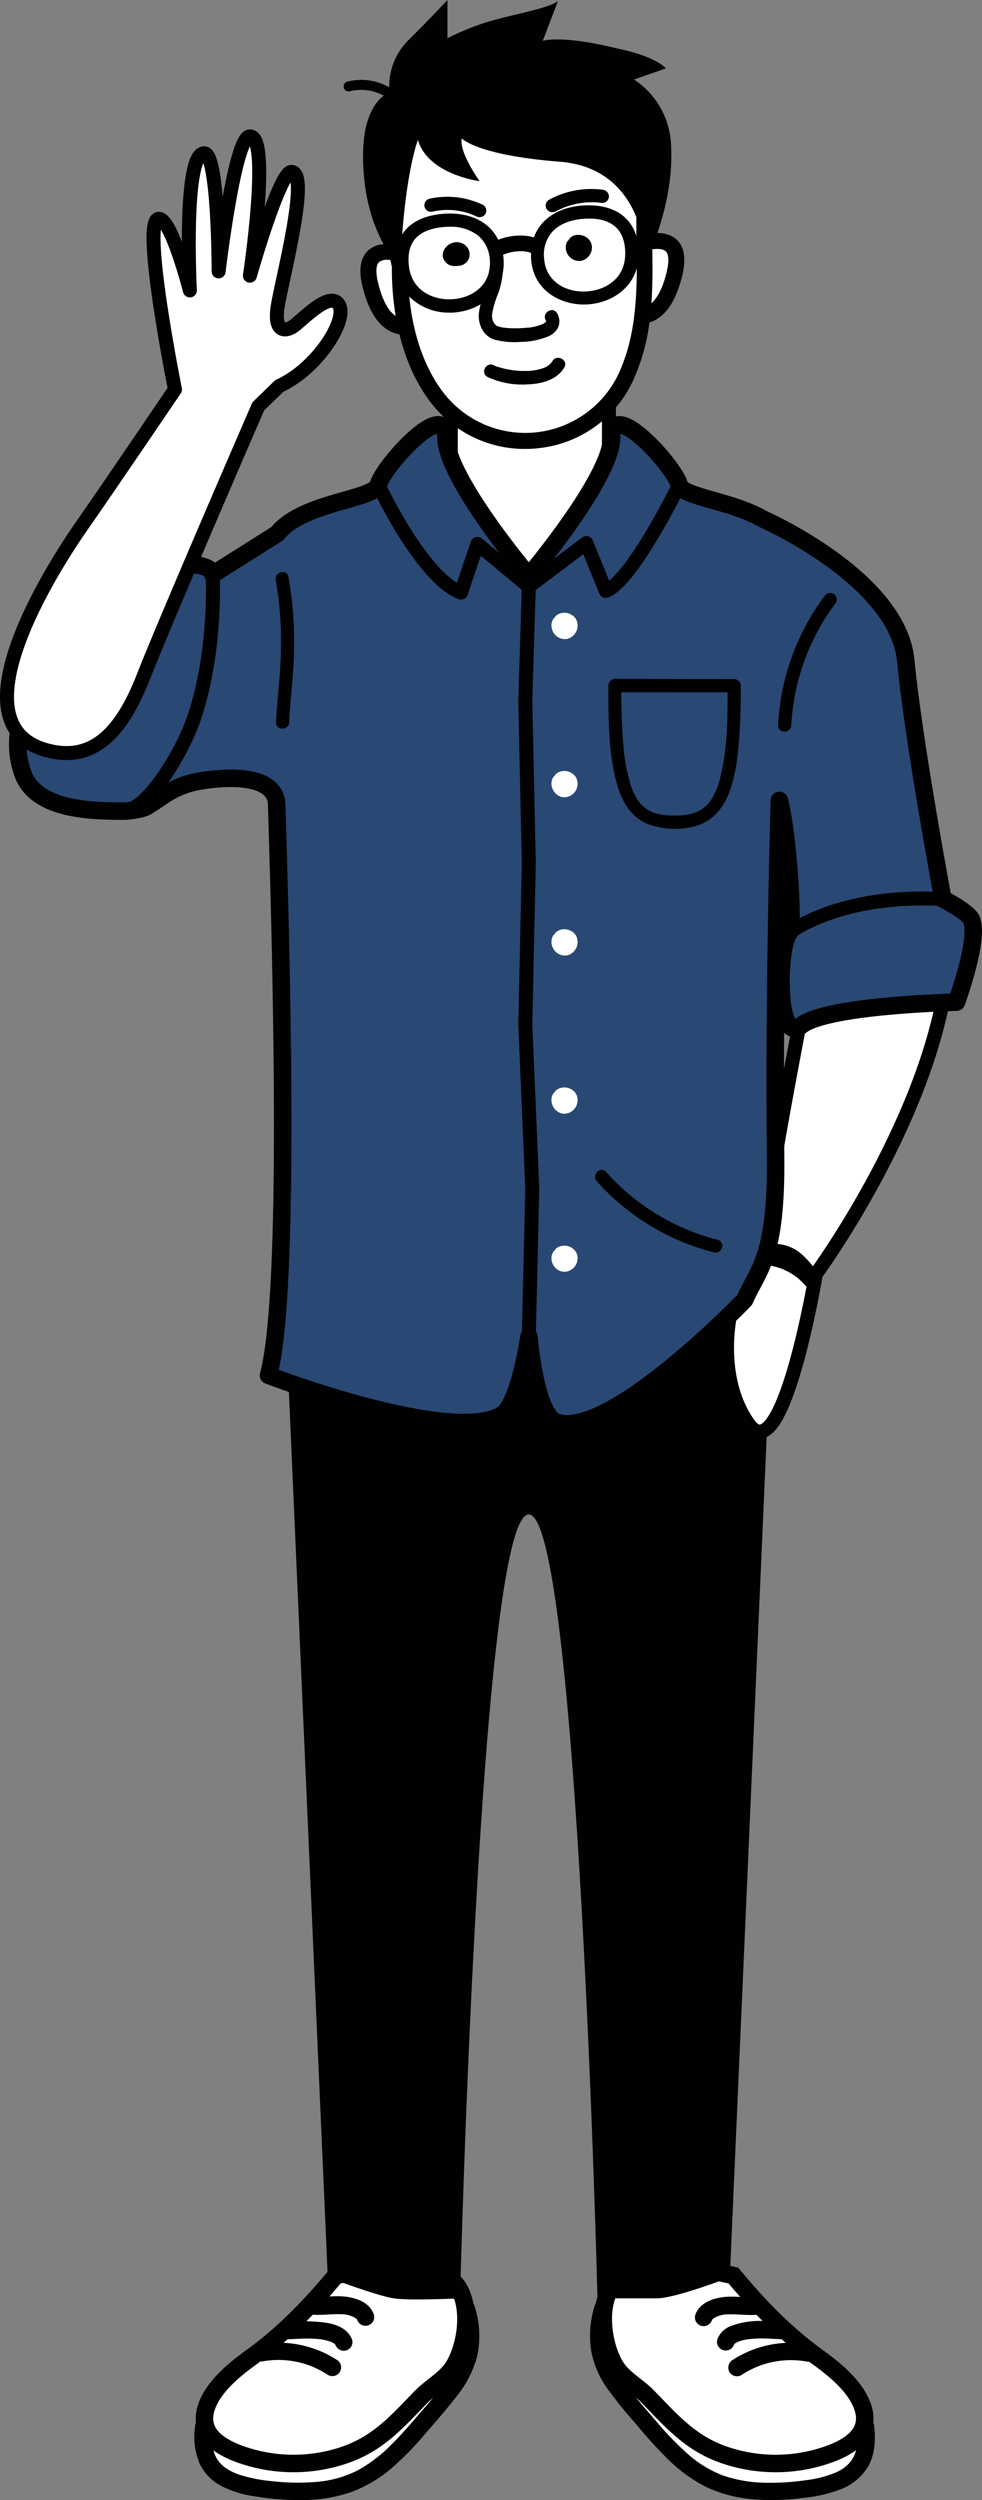 <svg xmlns="http://www.w3.org/2000/svg" viewBox="0 0 280.73 714.45"><rect x="0" y="0" width="280.73" height="714.45" fill="#808080" stroke="none"/><defs><style>.cls-1,.cls-3,.cls-4{fill:#fff;}.cls-2{fill:#010101;}.cls-3,.cls-4,.cls-5,.cls-6,.cls-7{stroke:#010101;}.cls-3{stroke-miterlimit:10;}.cls-3,.cls-5{stroke-width:5px;}.cls-4,.cls-5,.cls-6,.cls-7{stroke-linejoin:round;}.cls-4,.cls-6,.cls-7{stroke-width:4px;}.cls-5,.cls-6{fill:#294874;}.cls-7{fill:none;}</style></defs><title>Asset 1</title><g id="Layer_2" data-name="Layer 2"><g id="Layer_1-2" data-name="Layer 1"><path class="cls-1" d="M58.27,693.44c-1.51,12.08,5.28,16.14,16.5,17.71,9.66,1.35,20.81,1.48,29.49-3.49,8.48-4.85,14.67-13.13,21-20.38,7.61-8.75,11.59-15.88,8-27.73Z"/><path class="cls-2" d="M55.77,693.44A19.63,19.63,0,0,0,57.07,704a14.12,14.12,0,0,0,6.14,6.37,29.9,29.9,0,0,0,9.73,3,76,76,0,0,0,13.64,1.06,43.65,43.65,0,0,0,13.56-2.2A38.42,38.42,0,0,0,112.31,705a88.09,88.09,0,0,0,9.41-9.71c3-3.45,6-6.86,8.78-10.47a31,31,0,0,0,5.93-11.56,27.87,27.87,0,0,0-.78-14.32A2.54,2.54,0,0,0,132,657.4l-25.39,11.47-40.4,18.26L57,691.28a2.52,2.52,0,0,0-.9,3.42,2.56,2.56,0,0,0,3.42.89l25.39-11.47,40.4-18.26,9.18-4.15-3.67-1.49a23.19,23.19,0,0,1,1,10.7,24,24,0,0,1-4,9.11,113,113,0,0,1-7.48,9.18c-2.75,3.23-5.5,6.47-8.53,9.44a41.37,41.37,0,0,1-9.67,7.34,31.56,31.56,0,0,1-11.61,3.23,63.92,63.92,0,0,1-12.75-.2,42.83,42.83,0,0,1-9.64-1.94,15.86,15.86,0,0,1-3.77-1.93,9.81,9.81,0,0,1-2.33-2.5,8,8,0,0,1-.75-1.55,15.35,15.35,0,0,1-.56-2.22,22.16,22.16,0,0,1,.07-5.44,2.51,2.51,0,0,0-2.5-2.5A2.56,2.56,0,0,0,55.77,693.44Z"/><path class="cls-3" d="M96,650.26c-7.24,8.7-14.8,16.58-24,23.24-4.91,3.57-11,8.44-13,14.42-2.75,8.28,5.26,12.15,12,14.17a45.23,45.23,0,0,0,27.71-.61c9.62-3.34,15-9.69,21.83-16.69,3-3,7.16-5.14,9.3-8.82,3-5.17,4.3-13.23,2.61-19C128.45,643,106.49,648,96,650.26Z"/><path class="cls-1" d="M88.82,658.88a46.56,46.56,0,0,0,7.18-.07,12,12,0,0,1,6.93,1.49,3.6,3.6,0,0,1,1.61,1.94"/><path class="cls-2" d="M88.82,661.38c2.82.34,5.64-.16,8.47-.07a8.53,8.53,0,0,1,3.14.52l.48.18c-.21-.08-.18-.06.09.07l.67.38c.23.17.26.18.06,0,.12.11.23.21.34.33-.13-.21-.12-.19,0,0s.14.27,0,0a2.5,2.5,0,0,0,4.82-1.33c-1.15-3.52-5-4.83-8.36-5.19s-6.52.38-9.77,0a2.49,2.49,0,0,0-2.5,2.5,2.57,2.57,0,0,0,2.5,2.5Z"/><path class="cls-1" d="M81.37,666c1.63,0,15.13-1.54,16.85,3.21"/><path class="cls-2" d="M81.37,668.48c2.65,0,5.29-.3,7.95-.19l1.33.08.7.07c.16,0,1,.13.21,0A16.93,16.93,0,0,1,94,669l.58.19.28.1-.2-.08.84.45c.55.32-.25-.28,0,0a2.81,2.81,0,0,0,.35.34c.28.24-.31-.56,0,0,.1.19.3.71,0-.07a2.58,2.58,0,0,0,3.08,1.75,2.52,2.52,0,0,0,1.74-3.08c-1.2-3.1-4.31-4.36-7.4-4.84a45,45,0,0,0-9.13-.34c-.91,0-1.82.15-2.73.14a2.5,2.5,0,0,0,0,5Z"/><path class="cls-1" d="M74.5,672.36A27.3,27.3,0,0,1,95,676.5"/><path class="cls-2" d="M75.17,674.77a25.56,25.56,0,0,1,18.58,3.89,2.5,2.5,0,0,0,2.53-4.32A30.84,30.84,0,0,0,73.84,670,2.52,2.52,0,0,0,72.09,673a2.56,2.56,0,0,0,3.08,1.75Z"/><path class="cls-1" d="M247.43,693.44c1.51,12.08-5.28,16.14-16.51,17.71-9.65,1.35-20.8,1.48-29.48-3.49s-14.61-13.06-21-20.38c-7.61-8.75-11.6-15.88-8-27.73"/><path class="cls-2" d="M244.93,693.44a22.89,22.89,0,0,1,.11,5.1,16.66,16.66,0,0,1-.33,1.68,8.38,8.38,0,0,1-.55,1.57,12.91,12.91,0,0,1-.94,1.56c-.17.23,0,0,0,0-.1.13-.21.25-.31.37s-.49.53-.76.78a11.71,11.71,0,0,1-2.92,1.91,31.48,31.48,0,0,1-8.66,2.31,69.42,69.42,0,0,1-12.31.73,38,38,0,0,1-12-2.21,33.16,33.16,0,0,1-10.2-6.49,92.13,92.13,0,0,1-8.73-9.16c-2.65-3.1-5.41-6.15-7.91-9.37a27.61,27.61,0,0,1-5.3-10,22.52,22.52,0,0,1,.7-12c.92-3.09-3.91-4.41-4.82-1.33A28.84,28.84,0,0,0,169,671.77a27,27,0,0,0,4.41,10.49,118.17,118.17,0,0,0,8.34,10.34,129.89,129.89,0,0,0,9.19,10.14,43.41,43.41,0,0,0,11.05,8,39.51,39.51,0,0,0,13.84,3.51,65.24,65.24,0,0,0,13.54-.42,41.17,41.17,0,0,0,10.74-2.4,15.8,15.8,0,0,0,8-6.49c2-3.47,2.26-7.63,1.8-11.52a2.57,2.57,0,0,0-2.5-2.5,2.51,2.51,0,0,0-2.5,2.5Z"/><path class="cls-3" d="M209.66,650.26c7.24,8.7,14.8,16.58,24,23.24,4.92,3.57,11,8.44,13,14.42,2.74,8.28-5.27,12.15-12,14.17a45.26,45.26,0,0,1-27.72-.61c-9.62-3.34-15-9.69-21.82-16.69-2.95-3-7.16-5.14-9.3-8.82-3-5.17-4.3-13.23-2.61-19C177.25,643,199.2,648,209.66,650.26Z"/><path class="cls-1" d="M216.88,658.88a46.53,46.53,0,0,1-7.18-.07,12,12,0,0,0-6.93,1.49,3.56,3.56,0,0,0-1.61,1.94"/><path class="cls-2" d="M216.88,656.38c-3.25.39-6.52-.33-9.77,0s-7.21,1.67-8.36,5.19a2.51,2.51,0,0,0,1.74,3.07,2.55,2.55,0,0,0,3.08-1.74c-.13.23-.12.22,0,0s.17-.26,0,0a3.55,3.55,0,0,1,.34-.33c-.17.13-.18.14,0,0s.51-.3.76-.45.31-.15.1-.07l.48-.18a8.47,8.47,0,0,1,3.13-.52c2.83-.09,5.65.41,8.48.07a2.56,2.56,0,0,0,2.5-2.5c0-1.22-1.11-2.67-2.5-2.5Z"/><path class="cls-1" d="M224.32,666c-1.62,0-15.12-1.54-16.85,3.21"/><path class="cls-2" d="M224.32,663.48c-2.09,0-4.18-.24-6.27-.23a23.41,23.41,0,0,0-9.46,1.57,6.61,6.61,0,0,0-3.53,3.7,2.5,2.5,0,1,0,4.82,1.33c-.3.78-.09.26,0,.07.27-.53-.32.27,0,0a3.73,3.73,0,0,0,.35-.34c.26-.27-.55.33,0,0l.85-.45-.2.08.28-.1.58-.19a16.93,16.93,0,0,1,2.43-.51c-.76.12.05,0,.2,0l.71-.07,1.33-.08c2.66-.11,5.29.21,7.94.19a2.55,2.55,0,0,0,2.5-2.5,2.52,2.52,0,0,0-2.5-2.5Z"/><path class="cls-1" d="M231.19,672.36a27.28,27.28,0,0,0-20.51,4.14"/><path class="cls-2" d="M231.86,670a30.84,30.84,0,0,0-22.44,4.39,2.56,2.56,0,0,0-.9,3.42,2.52,2.52,0,0,0,3.42.9,25.6,25.6,0,0,1,18.59-3.89,2.58,2.58,0,0,0,3.08-1.75,2.51,2.51,0,0,0-1.75-3.07Z"/><polygon class="cls-4" points="128.87 107.3 128.87 143.51 156.88 172.88 174.08 138.52 174.08 105.82 128.87 107.3"/><path class="cls-1" d="M184.17,69.36c0-3.62,0-7.24,0-10.85,0-3.13,1.56-11.63,0-14.39s-8.18-2.73-11.76-3.41c-18.63-3.55-41.83-4.05-60.46-7.59-.68,14.05-1.08,25.43,1.57,39.14-5.14-1-9.89.21-7.62,9.3,2.48,9.89,6.8,11.93,10.12,11.81,1.76,8.06,5,15.8,10.25,21.83,14.84,17.06,42.68,13.25,52.37-6.89a56.27,56.27,0,0,0,4.94-18.09c3.16-.3,6.93-2.8,9.17-11.78C195.18,68.78,189.66,68,184.17,69.36Z"/><path class="cls-2" d="M123.83,60.44a19.33,19.33,0,0,1,12.33,1.39,2,2,0,0,0,2.6-.68,1.91,1.91,0,0,0-.68-2.6,23.61,23.61,0,0,0-15.26-1.77,1.9,1.9,0,1,0,1,3.66Z"/><path class="cls-2" d="M158.86,60.42A21.77,21.77,0,0,1,172.18,58a1.91,1.91,0,0,0,1.9-1.9,2,2,0,0,0-1.9-1.9,25.32,25.32,0,0,0-15.24,2.89,1.9,1.9,0,0,0,1.92,3.29Z"/><path class="cls-2" d="M129.07,75.94a5.34,5.34,0,0,0,2,0,2.93,2.93,0,0,0,.78-.1,3.48,3.48,0,0,0,1.91-1.41,3.35,3.35,0,0,0-.64-4.24,3.27,3.27,0,0,0-.84-.59,4,4,0,0,0-1.52-.4,4.13,4.13,0,0,0-2.17.52A4.36,4.36,0,0,0,127,71.32a3.19,3.19,0,0,0-.44,1.51,3.08,3.08,0,0,0,.38,1.48A3.4,3.4,0,0,0,129.07,75.94Z"/><path class="cls-2" d="M168.81,69.08a3.44,3.44,0,0,0-.58-.78,3.82,3.82,0,0,0-.78-.61,4.14,4.14,0,0,0-2-.57,5.11,5.11,0,0,0-.55,0,4.51,4.51,0,0,0-.53.1,3.18,3.18,0,0,0-1,.45,1.47,1.47,0,0,0-.53.49,4.22,4.22,0,0,1-.71.9,5.72,5.72,0,0,0-.28.68,3.78,3.78,0,0,0-.11.74,4,4,0,0,0,.07,1,4.11,4.11,0,0,0,.92,1.81,3.76,3.76,0,0,0,1.67,1.1,3.21,3.21,0,0,0,1,.17,4.4,4.4,0,0,0,.51,0,2.56,2.56,0,0,0,.54-.1,3.63,3.63,0,0,0,.94-.43,4.12,4.12,0,0,0,1.39-1.52,4,4,0,0,0,.36-1,6.06,6.06,0,0,0,.09-.73,3.39,3.39,0,0,0-.09-.78A3,3,0,0,0,168.81,69.08Z"/><path class="cls-2" d="M157.93,103.19a4.27,4.27,0,0,1-1.11,1.18,5.63,5.63,0,0,1-1.88.94A14.83,14.83,0,0,1,150,106a22.58,22.58,0,0,1-5-.48,22.22,22.22,0,0,1-2.24-.56l-.49-.16-.09,0-.07,0c-.31-.13-.62-.27-.92-.42-2.18-1.13-4,2.23-1.79,3.36a23.62,23.62,0,0,0,11.25,2.11c4-.12,8.51-1.18,10.68-4.86C162.53,102.86,159.17,101.08,157.93,103.19Z"/><path class="cls-2" d="M193,68.09a8.29,8.29,0,0,0-5.08-1.5c1.59-4.49,4.54-14.42,3.92-25.09a23.53,23.53,0,0,0-10.58-18.78l9.12-3.18s-2.9-3.44-13.73-5.64c-16.38-4.05-21.5-2.21-21.5-2.21L159.5.32c-3.05,2.18-12.08,3.59-19.7,5.82a70.86,70.86,0,0,0-11.88,4.79V0s-4,4.34-11,11.32a18.5,18.5,0,0,0-5.64,13.6,20.62,20.62,0,0,0-3.71-1.51,16.13,16.13,0,0,0-8.39-.05,1.43,1.43,0,0,0,.75,2.75,13,13,0,0,1,7.08.12,17.13,17.13,0,0,1,2.7,1.09c-2.24,1.68-5.92,6.11-5.92,17.1,0,12.09,3.06,20.32,5.89,25.35a7.46,7.46,0,0,0-4,1.44c-2.63,2-3.3,5.69-2,10.9,1.77,7.1,4.75,11.47,8.86,13a8.79,8.79,0,0,0,1.65.44c2.08,8.4,5.6,15.71,10.35,21.17a33.73,33.73,0,0,0,25.53,11.57,34.7,34.7,0,0,0,4.65-.31,33.61,33.61,0,0,0,26-18.67,57.15,57.15,0,0,0,4.94-17.17l.46-.14c4.11-1.52,7.09-5.88,8.86-13C196.28,73.78,195.61,70.12,193,68.09ZM119.47,40c2.94,9.93,17.65,11.77,17.65,11.77S131.2,43.6,132,39.56c0,0,4.39,4.81,27.92,6.64,13.2,1,19.23,9,22,15.84,0,.18,0,.37,0,.56,0,1.61,0,3.24,0,4.89a11.91,11.91,0,0,0-2.48-4.55c-2.27-2.56-5.69-4-9.88-4.23-5.86-.29-10.85,1.34-14.07,4.59a12.33,12.33,0,0,0-2.86,4.53,13.88,13.88,0,0,0-4.84-.48,16.9,16.9,0,0,0-5.36,1.17,12.33,12.33,0,0,0-3.1-4c-3.2-2.72-7.88-3.92-13.19-3.37-4.84.49-8.43,2.21-10.66,5.09-.18.23-.34.48-.5.73a.69.69,0,0,0,0-.13C116.5,47.45,119.47,40,119.47,40Zm59.22,33.47c-.47,6.77-6.46,9.84-11.86,9.84h-.09c-5.29,0-10.81-3-11.2-9.6a9.72,9.72,0,0,1,2.6-7.73c2.23-2.25,5.87-3.5,10.1-3.5l1.09,0c3.19.16,5.61,1.15,7.21,2.95S178.93,70.09,178.69,73.47ZM108.13,81c-.8-3.19-.68-5.39.35-6.18a3.77,3.77,0,0,1,2.28-.58,8.21,8.21,0,0,1,.84.05c.14.66.28,1.32.43,2a80.49,80.49,0,0,0,1.09,14C111,88.9,109.31,85.73,108.13,81Zm10.31-12.45c1.57-2,4.27-3.25,8-3.64.71-.07,1.41-.11,2.08-.11a12.62,12.62,0,0,1,8.26,2.6,9.81,9.81,0,0,1,3.26,7.22,11.31,11.31,0,0,1-.1,2.28,2.18,2.18,0,0,0-.16.76v.06c-1.1,4.71-5.41,7.27-9.82,7.73-5.52.58-12-2-13-9C116.48,73.11,117,70.45,118.44,68.55Zm58.15,38.77A29.52,29.52,0,0,1,128,113.7c-6-6.89-9.85-17.15-11-28.94a16.07,16.07,0,0,0,11.54,4.58c.63,0,1.25,0,1.87-.1a17,17,0,0,0,7-2.3,14.73,14.73,0,0,0-.51,2.63c-.31,3.21,1.37,6.61,4.58,7.52a23.28,23.28,0,0,0,7.35.62,21.19,21.19,0,0,0,7.91-1.59,5.61,5.61,0,0,0,2.73-2.38,4.38,4.38,0,0,0-.19-4.18c-1.16-2.16-4.44-.24-3.29,1.92.05.1.09.19.14.28h0c-.26-.51-.07-.07,0,0a.33.33,0,0,1,0,.14.15.15,0,0,0,0,.06L156,92s0,0,0,0h0l-.3.27-.3.19-.62.31h0l-.31.11-.71.22a14.84,14.84,0,0,1-1.63.38c-.27.06-.55.1-.83.14l-.06,0h0l-.32,0c-.64.07-1.27.12-1.91.15a30.19,30.19,0,0,1-3.43,0c-.45,0-.9-.07-1.35-.12l-.45-.06c-.27,0-.54-.1-.81-.16s-.62-.2-.93-.27l-.07,0c-.07-.18-.52-.52-.63-.67a3.47,3.47,0,0,1-.46-.9,4.06,4.06,0,0,1-.17-2,26.22,26.22,0,0,1,1.59-5.43,22.33,22.33,0,0,0,1.38-5.86,14.77,14.77,0,0,0,.29-4c0-.5-.08-1-.15-1.48a12,12,0,0,1,4.28-1,8.26,8.26,0,0,1,3.71.46c0,.51,0,1,0,1.56.52,9,8.13,13.14,15,13.18h.1c6.45,0,13.19-3.54,15.14-10.38C182,87.51,181.12,97.9,176.59,107.32Zm13.95-29.43c-1,4.22-2.53,7.19-4.33,8.77.37-5,.36-10.2.26-15.41,1.61-.22,2.95-.13,3.72.46C191.22,72.5,191.34,74.7,190.54,77.89Z"/><path class="cls-2" d="M151.17,363.45H81.08L93.7,650.77s13.93,5.24,18.81,6c4.7.73,19,0,19,0s5.61-224,19.65-224,19.65,224,19.65,224h17.07c5.19,0,20.75-6,20.75-6l12.61-287.32Z"/><path class="cls-4" d="M231.61,277s-12.25,61.82-13.47,77.56-9.13,19.7-9.13,19.7-4.79,18.91,5,32.68,19.23-42.85,19.23-42.85,30.78-41.84,37.12-82.61C276.71,240.43,231.61,277,231.61,277Z"/><path class="cls-5" d="M277.77,262.9c-.94-2.37-8.21-6-8.21-6s-8.42-45-10.63-68.14c-2.26-23.57-40.87-40.46-40.87-40.46-9-5.26-22.91-6.21-23.88-9.79-1.45-5.32-19.33-25.13-19.33-13.53s-23.68,39.62-23.68,39.62-23.68-28-23.68-39.62-17.88,8.21-19.33,13.53c-1.19,4.36-21.65,4.82-28.91,14h0L60.81,164.13c-.49-3.39-9.67-3.39-19.82-2.9-5,.24-23.78,14.73-30.06,29.39-6.48,15.14-7,23.26-4.38,30.47,3.84,10.69,20.43,10.69,29.13,10.69.79,0,5.65-.54,6.55-1.5,3.77-2.1,7.23-5.8,14.86-7.07,11-1.84,21.75-.87,22,6.62v0c1.91,60.93,3.44,142-2.34,163.19,0,0,52.08,19.92,66.64,11.34,5.09-3,7.82-22.33,7.82-22.33s1.8,22.18,7.82,24.33c15.11,5.38,53.84-34.89,53.84-34.89,3.87-8.8,9.19-11.91,8.85-41.21-.37-32.5.24-71.06,1.08-101.53,2.51,9.28,4.21,36.45,2.87,37.81C222.29,270,221.71,299,229,293.09s44.45-6.71,44.45-6.71S280,268.44,277.77,262.9Z"/><path class="cls-4" d="M97.05,87.43c-2.3-5.17-11,4.46-13.36,5.95-2.15,1.36-5.49,1.65-4.28-5.95s9.36-38.31,3.87-38.31c-3.39,0-11.84,29.66-11.84,29.66s6-39.81,0-39.81c-4.38,0-8.94,38.58-8.94,38.58s0-33.75-4.11-33.75C52.28,43.8,54.28,83,54.28,83S48.9,62,45.28,62.54c-4.9.83,4.74,48.75,4.74,48.75s-19,28.06-26.66,39c-8.76,12.54-36.59,56.48-10.39,64,13.21,3.78,21.58-4.42,28-20.85s32.86-77.31,32.86-77.31l6-5.83C90.55,105.41,99.08,92,97.05,87.43Z"/><path class="cls-6" d="M108.16,138.52s12.33,26.47,23.61,30.82l4.72-13.91,14.68,12.18-1,32.71,1,46.39-1,46.07,2,47-1,42.25"/><path class="cls-6" d="M194.18,138.52s-13.4,27.44-21,30.34l-5.57-13.67-16.43,12.42"/><path class="cls-1" d="M164.73,222.27a3.44,3.44,0,0,0-.58-.78,3.82,3.82,0,0,0-.78-.61,4.1,4.1,0,0,0-2-.57,3.43,3.43,0,0,0-.55.06,3.26,3.26,0,0,0-.53.09,3.12,3.12,0,0,0-1,.45,1.5,1.5,0,0,0-.54.49,1.59,1.59,0,0,0-.22.35,1.36,1.36,0,0,0-.49.55c-.09.22-.2.45-.27.68a4.57,4.57,0,0,0-.12.74,3.91,3.91,0,0,0,.08,1,4.15,4.15,0,0,0,.34.95,4,4,0,0,0,2.24,2,3.51,3.51,0,0,0,1,.16,2.12,2.12,0,0,0,.5-.05,2.35,2.35,0,0,0,.54-.1,3.33,3.33,0,0,0,.94-.43,3.6,3.6,0,0,0,.79-.67,3.88,3.88,0,0,0,.6-.84,4,4,0,0,0,.36-1,5.82,5.82,0,0,0,.09-.73,4,4,0,0,0-.09-.77A3.19,3.19,0,0,0,164.73,222.27Z"/><path class="cls-1" d="M164.73,267.48a3.68,3.68,0,0,0-.58-.78,3.77,3.77,0,0,0-.78-.6,4,4,0,0,0-2-.57,3.41,3.41,0,0,0-.55.05,3.26,3.26,0,0,0-.53.09,3.4,3.4,0,0,0-1,.46,1.42,1.42,0,0,0-.54.49,1.52,1.52,0,0,0-.22.34,1.43,1.43,0,0,0-.49.55c-.09.22-.2.45-.27.68a4.75,4.75,0,0,0-.12.74,3.91,3.91,0,0,0,.08,1,4,4,0,0,0,.34.95,3.89,3.89,0,0,0,2.24,2,3.52,3.52,0,0,0,1,.17,4.23,4.23,0,0,0,.5,0,4.32,4.32,0,0,0,.54-.1,3.66,3.66,0,0,0,.94-.44,3.85,3.85,0,0,0,.79-.66,4.21,4.21,0,0,0,.6-.85,3.92,3.92,0,0,0,.36-1,6.06,6.06,0,0,0,.09-.73,4.05,4.05,0,0,0-.09-.78A3.3,3.3,0,0,0,164.73,267.48Z"/><path class="cls-1" d="M164.73,312.7a3.5,3.5,0,0,0-.58-.79,4.15,4.15,0,0,0-.78-.6,4,4,0,0,0-2-.57,5.11,5.11,0,0,0-.55.05,3.29,3.29,0,0,0-.53.1,3.12,3.12,0,0,0-1,.45,1.42,1.42,0,0,0-.54.49,1.52,1.52,0,0,0-.22.34,1.39,1.39,0,0,0-.49.56,6.87,6.87,0,0,0-.27.68,4.45,4.45,0,0,0-.12.73,3.87,3.87,0,0,0,.08,1,4.06,4.06,0,0,0,.34,1,4,4,0,0,0,.58.85,3.73,3.73,0,0,0,1.66,1.1,3.21,3.21,0,0,0,1,.17,4.23,4.23,0,0,0,.5-.05,2.35,2.35,0,0,0,.54-.1,3.63,3.63,0,0,0,.94-.43,4.12,4.12,0,0,0,1.39-1.52,3.78,3.78,0,0,0,.36-1,6.06,6.06,0,0,0,.09-.73,4.05,4.05,0,0,0-.09-.78A3.13,3.13,0,0,0,164.73,312.7Z"/><path class="cls-1" d="M164.73,357.91a3.44,3.44,0,0,0-.58-.78,3.82,3.82,0,0,0-.78-.61,4.1,4.1,0,0,0-2-.57,5.11,5.11,0,0,0-.55.05,4.94,4.94,0,0,0-.53.1,3.12,3.12,0,0,0-1,.45,1.5,1.5,0,0,0-.54.49,1.59,1.59,0,0,0-.22.35,1.36,1.36,0,0,0-.49.55,6.87,6.87,0,0,0-.27.68,4.57,4.57,0,0,0-.12.74,3.91,3.91,0,0,0,.08,1,4.15,4.15,0,0,0,.34.95,3.76,3.76,0,0,0,.58.85,3.65,3.65,0,0,0,1.66,1.1,3.21,3.21,0,0,0,1,.17,2.12,2.12,0,0,0,.5-.05,2.35,2.35,0,0,0,.54-.1,3.78,3.78,0,0,0,1.73-1.1,4.15,4.15,0,0,0,.6-.84,4,4,0,0,0,.36-1,5.82,5.82,0,0,0,.09-.73,4,4,0,0,0-.09-.77A3.19,3.19,0,0,0,164.73,357.91Z"/><path class="cls-1" d="M164.73,177.06a3.5,3.5,0,0,0-.58-.79,4.15,4.15,0,0,0-.78-.6,4.1,4.1,0,0,0-2-.57,5.11,5.11,0,0,0-.55.05,3.29,3.29,0,0,0-.53.1,3.12,3.12,0,0,0-1,.45,1.42,1.42,0,0,0-.54.49,1.38,1.38,0,0,0-.22.35,1.3,1.3,0,0,0-.49.55,6.87,6.87,0,0,0-.27.68,4.45,4.45,0,0,0-.12.73,3.87,3.87,0,0,0,.08,1,4.06,4.06,0,0,0,.34,1,4,4,0,0,0,.58.85,3.73,3.73,0,0,0,1.66,1.1,3.21,3.21,0,0,0,1,.17,4.23,4.23,0,0,0,.5,0,2.35,2.35,0,0,0,.54-.1,3.63,3.63,0,0,0,.94-.43,4.25,4.25,0,0,0,.79-.67,4,4,0,0,0,.6-.85,3.78,3.78,0,0,0,.36-1,6.06,6.06,0,0,0,.09-.73,4.15,4.15,0,0,0-.09-.78A3.13,3.13,0,0,0,164.73,177.06Z"/><path class="cls-2" d="M208,196c0,8.66.06,17.73-2.1,26.18a19.42,19.42,0,0,1-2.73,6.56,5.12,5.12,0,0,1-.79,1,11.88,11.88,0,0,1-1.08,1c-.34.29,0,0-.2.16l-.6.41a11.46,11.46,0,0,1-1.29.69c-.32.15,0,0,0,0l-.42.16-.57.2c-.52.16-1,.29-1.58.4l-.71.12c-.36.06-.07,0,0,0l-.5.06c-.58.06-1.16.1-1.74.11a26.77,26.77,0,0,1-3.47-.1c-.1,0-.92-.11-.51-.05l-.66-.11a14.7,14.7,0,0,1-1.62-.39l-.66-.22-.36-.13c-.28-.11.41.19,0,0a12.64,12.64,0,0,1-1.31-.7,6.61,6.61,0,0,1-.55-.37c-.36-.24.13.14-.27-.2a12.1,12.1,0,0,1-1.1-1.05c-.17-.19-.34-.39-.5-.6.24.31-.18-.24-.24-.33a15.52,15.52,0,0,1-.89-1.47,16.68,16.68,0,0,1-1.33-3.24,51.94,51.94,0,0,1-2-11c-.51-5.69-.61-11.43-.61-17.14l-1.88,1.87,29.89,0h4.21a1.88,1.88,0,0,0,0-3.75L180,194H175.8a1.9,1.9,0,0,0-1.87,1.88c0,9.13-.07,18.75,2.29,27.64,1.29,4.85,3.74,9.68,8.55,11.78a21.91,21.91,0,0,0,14.45.63c4.92-1.52,7.88-5.5,9.53-10.21a51.64,51.64,0,0,0,2.31-11.87c.6-6,.71-12,.72-17.94A1.88,1.88,0,0,0,208,196Z"/><path class="cls-6" d="M225.63,266.57s14.13-11.28,43.93-9.66"/><path class="cls-7" d="M60.81,164.13s1.2,21.22-5.13,40.45c-3.65,11.08-14.31,28.07-21,27.2"/><path class="cls-2" d="M221.42,360.31l.78,0c.41,0,0-.05-.08,0s.33.06.38.07a6.53,6.53,0,0,1,.76.2l.37.12c.28.09.14,0,0,0a5.19,5.19,0,0,1,1.39.75,2.42,2.42,0,0,1,.64.44c-.09-.13-.28-.23,0,0l.36.32a16.87,16.87,0,0,1,2.12,2.27s.3.38.11.13.07.09.1.14l.46.63c.33.45.65.9,1,1.36l3.93-3a21.78,21.78,0,0,0-12.81-7,2.72,2.72,0,0,0-1.92.26,2.49,2.49,0,0,0-1.15,1.49c-.27,1.19.36,2.87,1.74,3.08a19,19,0,0,1,3.17.75c.27.08.53.18.79.28l.35.13c.57.22-.32-.15,0,0,.5.24,1,.47,1.5.74s.92.53,1.36.81l.69.48.3.22c.25.18-.35-.29,0,0a20.33,20.33,0,0,1,2.42,2.31,2.5,2.5,0,0,0,3.93-3,28.54,28.54,0,0,0-4.82-5.79,11.81,11.81,0,0,0-7.76-3.05,2.5,2.5,0,0,0,0,5Z"/><path class="cls-2" d="M78.83,165.79A97.61,97.61,0,0,1,80.31,185c0,7.17-1.07,14.25-1.39,21.41-.11,2.41,3.64,2.41,3.75,0,.33-7.3,1.42-14.53,1.39-21.85a101.14,101.14,0,0,0-1.62-19.73c-.48-2.36-4.09-1.36-3.61,1Z"/><path class="cls-2" d="M235.72,170.32a67.35,67.35,0,0,0-13.27,36.93c-.12,2.41,3.63,2.4,3.75,0a63.9,63.9,0,0,1,12.76-35,1.89,1.89,0,0,0-.68-2.56,1.92,1.92,0,0,0-2.56.67Z"/><path class="cls-2" d="M170.6,337.56a67.37,67.37,0,0,0,33.53,20.33c2.34.6,3.34-3,1-3.61a63.8,63.8,0,0,1-31.87-19.38c-1.61-1.8-4.26.86-2.66,2.66Z"/></g></g></svg>